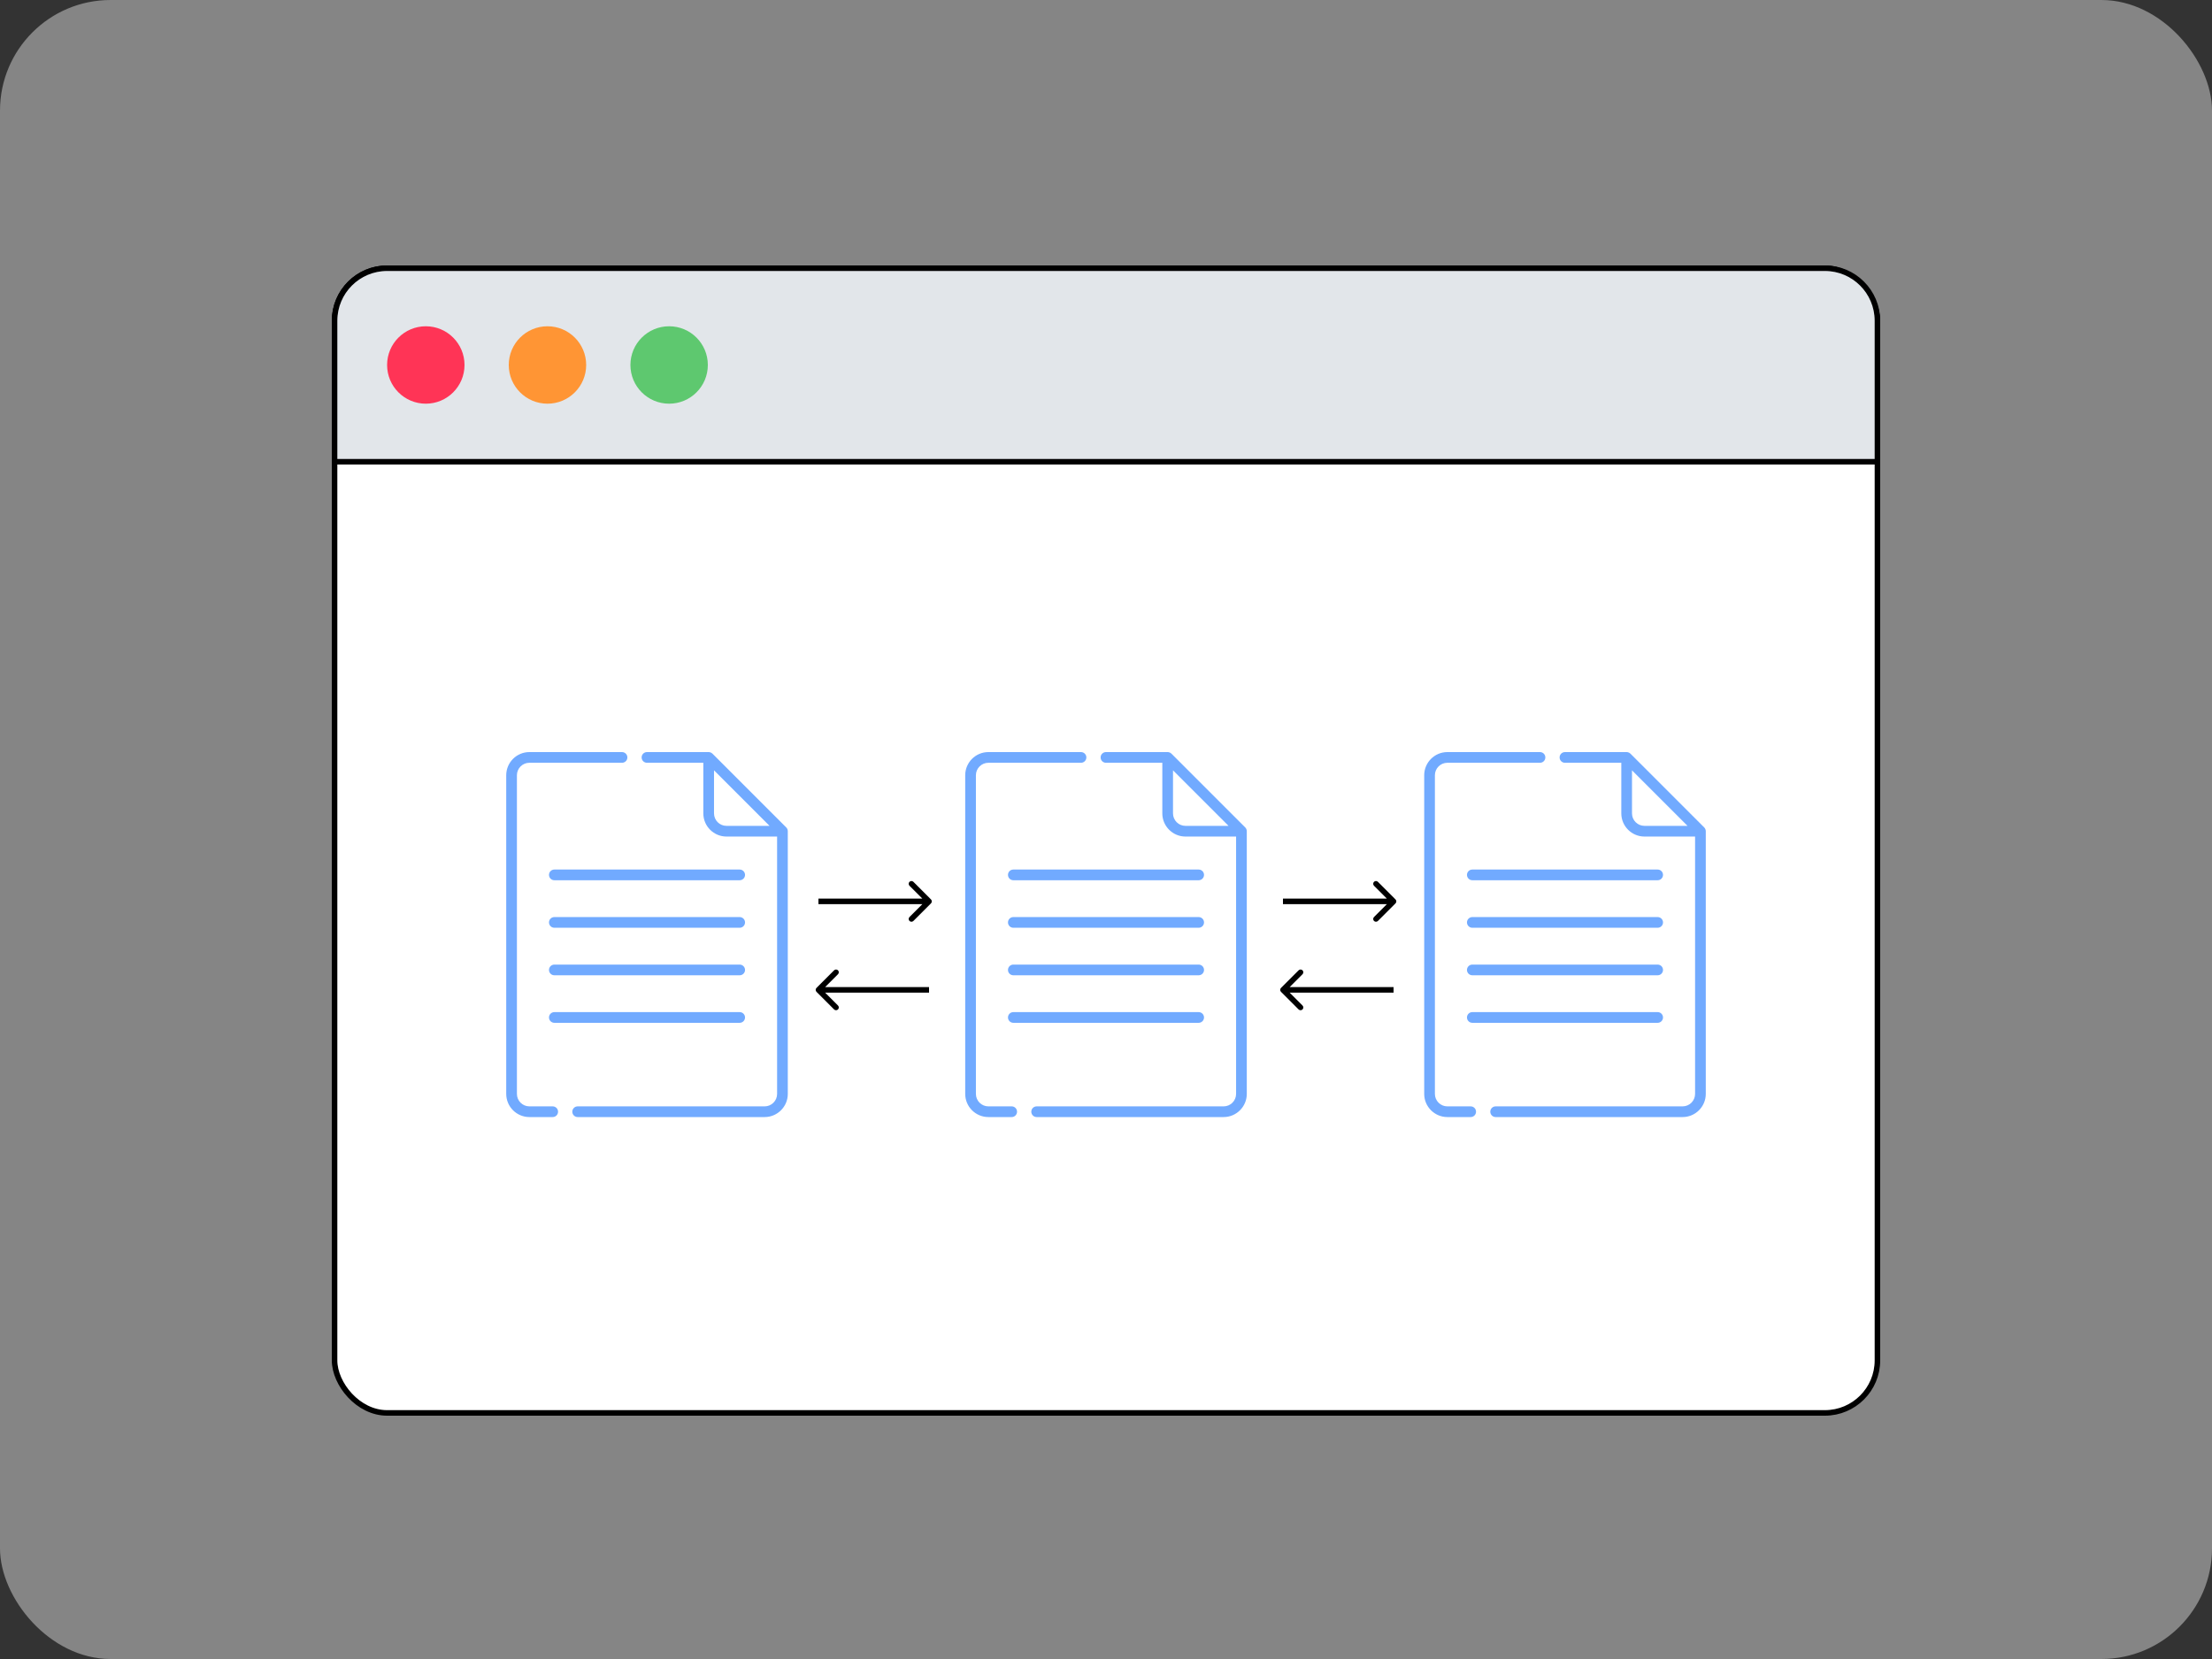 <svg width="400" height="300" viewBox="0 0 400 300" fill="none" xmlns="http://www.w3.org/2000/svg">
<rect x="0" y="0" width="400" height="300" fill="#333333" stroke="none"/>
<rect width="400" height="300" rx="20" fill="white" fill-opacity="0.4"/>
<rect x="60.5" y="48.5" width="279" height="207" rx="9.5" fill="white" stroke="black"/>
<path d="M70 48.5H330C335.247 48.5 339.5 52.753 339.5 58V83.5H60.5V58C60.5 52.753 64.753 48.5 70 48.5Z" fill="#E2E6EA" stroke="black"/>
<path d="M99.948 200.066H95.731C94.487 200.066 93.475 199.054 93.475 197.811V140.189C93.475 138.946 94.487 137.934 95.731 137.934H112.481C113.015 137.934 113.448 137.501 113.448 136.967C113.448 136.433 113.015 136 112.481 136H95.731C93.421 136 91.541 137.879 91.541 140.189V197.811C91.541 200.121 93.421 202 95.731 202H99.948C100.481 202 100.914 201.567 100.914 201.033C100.914 200.499 100.481 200.066 99.948 200.066Z" fill="#71AAFF"/>
<path d="M142.176 149.625L128.834 136.283C128.708 136.157 128.532 136.057 128.339 136.019C128.331 136.011 128.163 136 128.15 136H116.993C116.459 136 116.026 136.433 116.026 136.967C116.026 137.501 116.459 137.934 116.993 137.934H127.184V147.086C127.184 149.396 129.063 151.275 131.373 151.275H140.525V197.811C140.525 199.054 139.513 200.066 138.27 200.066H104.459C103.925 200.066 103.492 200.499 103.492 201.033C103.492 201.567 103.925 202 104.459 202H138.27C140.58 202 142.459 200.121 142.459 197.811V150.309C142.459 150.065 142.361 149.81 142.176 149.625ZM131.373 149.342C130.129 149.342 129.117 148.33 129.117 147.086V139.301L139.158 149.342H131.373Z" fill="#71AAFF"/>
<path d="M133.758 157.241H100.242C99.708 157.241 99.275 157.674 99.275 158.208C99.275 158.742 99.708 159.175 100.242 159.175H133.758C134.292 159.175 134.725 158.742 134.725 158.208C134.725 157.674 134.292 157.241 133.758 157.241Z" fill="#71AAFF"/>
<path d="M133.758 165.835H100.242C99.708 165.835 99.275 166.268 99.275 166.802C99.275 167.336 99.708 167.769 100.242 167.769H133.758C134.292 167.769 134.725 167.336 134.725 166.802C134.725 166.268 134.292 165.835 133.758 165.835Z" fill="#71AAFF"/>
<path d="M133.758 174.429H100.242C99.708 174.429 99.275 174.862 99.275 175.396C99.275 175.93 99.708 176.362 100.242 176.362H133.758C134.292 176.362 134.725 175.93 134.725 175.396C134.725 174.862 134.292 174.429 133.758 174.429Z" fill="#71AAFF"/>
<path d="M133.758 183.023H100.242C99.708 183.023 99.275 183.455 99.275 183.989C99.275 184.523 99.708 184.956 100.242 184.956H133.758C134.292 184.956 134.725 184.523 134.725 183.989C134.725 183.455 134.292 183.023 133.758 183.023Z" fill="#71AAFF"/>
<path d="M182.948 200.066H178.73C177.487 200.066 176.475 199.054 176.475 197.811V140.189C176.475 138.946 177.487 137.934 178.73 137.934H195.481C196.015 137.934 196.448 137.501 196.448 136.967C196.448 136.433 196.015 136 195.481 136H178.73C176.42 136 174.541 137.879 174.541 140.189V197.811C174.541 200.121 176.42 202 178.73 202H182.948C183.481 202 183.914 201.567 183.914 201.033C183.914 200.499 183.481 200.066 182.948 200.066Z" fill="#71AAFF"/>
<path d="M225.176 149.625L211.834 136.283C211.708 136.157 211.532 136.057 211.339 136.019C211.331 136.011 211.163 136 211.15 136H199.993C199.459 136 199.026 136.433 199.026 136.967C199.026 137.501 199.459 137.934 199.993 137.934H210.184V147.086C210.184 149.396 212.063 151.275 214.373 151.275H223.525V197.811C223.525 199.054 222.513 200.066 221.27 200.066H187.459C186.925 200.066 186.492 200.499 186.492 201.033C186.492 201.567 186.925 202 187.459 202H221.27C223.58 202 225.459 200.121 225.459 197.811V150.309C225.459 150.065 225.361 149.81 225.176 149.625ZM214.373 149.342C213.129 149.342 212.117 148.33 212.117 147.086V139.301L222.158 149.342H214.373Z" fill="#71AAFF"/>
<path d="M216.758 157.241H183.242C182.708 157.241 182.275 157.674 182.275 158.208C182.275 158.742 182.708 159.175 183.242 159.175H216.758C217.292 159.175 217.725 158.742 217.725 158.208C217.725 157.674 217.292 157.241 216.758 157.241Z" fill="#71AAFF"/>
<path d="M216.758 165.835H183.242C182.708 165.835 182.275 166.268 182.275 166.802C182.275 167.336 182.708 167.769 183.242 167.769H216.758C217.292 167.769 217.725 167.336 217.725 166.802C217.725 166.268 217.292 165.835 216.758 165.835Z" fill="#71AAFF"/>
<path d="M216.758 174.429H183.242C182.708 174.429 182.275 174.862 182.275 175.396C182.275 175.93 182.708 176.362 183.242 176.362H216.758C217.292 176.362 217.725 175.93 217.725 175.396C217.725 174.862 217.292 174.429 216.758 174.429Z" fill="#71AAFF"/>
<path d="M216.758 183.023H183.242C182.708 183.023 182.275 183.455 182.275 183.989C182.275 184.523 182.708 184.956 183.242 184.956H216.758C217.292 184.956 217.725 184.523 217.725 183.989C217.725 183.455 217.292 183.023 216.758 183.023Z" fill="#71AAFF"/>
<path d="M265.948 200.066H261.73C260.487 200.066 259.475 199.054 259.475 197.811V140.189C259.475 138.946 260.487 137.934 261.73 137.934H278.481C279.015 137.934 279.448 137.501 279.448 136.967C279.448 136.433 279.015 136 278.481 136H261.73C259.42 136 257.541 137.879 257.541 140.189V197.811C257.541 200.121 259.42 202 261.73 202H265.948C266.481 202 266.914 201.567 266.914 201.033C266.914 200.499 266.481 200.066 265.948 200.066Z" fill="#71AAFF"/>
<path d="M308.176 149.625L294.834 136.283C294.708 136.157 294.532 136.057 294.339 136.019C294.331 136.011 294.163 136 294.15 136H282.993C282.459 136 282.026 136.433 282.026 136.967C282.026 137.501 282.459 137.934 282.993 137.934H293.184V147.086C293.184 149.396 295.063 151.275 297.373 151.275H306.525V197.811C306.525 199.054 305.513 200.066 304.27 200.066H270.459C269.925 200.066 269.492 200.499 269.492 201.033C269.492 201.567 269.925 202 270.459 202H304.27C306.58 202 308.459 200.121 308.459 197.811V150.309C308.459 150.065 308.361 149.81 308.176 149.625ZM297.373 149.342C296.129 149.342 295.117 148.33 295.117 147.086V139.301L305.158 149.342H297.373Z" fill="#71AAFF"/>
<path d="M299.758 157.241H266.242C265.708 157.241 265.275 157.674 265.275 158.208C265.275 158.742 265.708 159.175 266.242 159.175H299.758C300.292 159.175 300.725 158.742 300.725 158.208C300.725 157.674 300.292 157.241 299.758 157.241Z" fill="#71AAFF"/>
<path d="M299.758 165.835H266.242C265.708 165.835 265.275 166.268 265.275 166.802C265.275 167.336 265.708 167.769 266.242 167.769H299.758C300.292 167.769 300.725 167.336 300.725 166.802C300.725 166.268 300.292 165.835 299.758 165.835Z" fill="#71AAFF"/>
<path d="M299.758 174.429H266.242C265.708 174.429 265.275 174.862 265.275 175.396C265.275 175.93 265.708 176.362 266.242 176.362H299.758C300.292 176.362 300.725 175.93 300.725 175.396C300.725 174.862 300.292 174.429 299.758 174.429Z" fill="#71AAFF"/>
<path d="M299.758 183.023H266.242C265.708 183.023 265.275 183.455 265.275 183.989C265.275 184.523 265.708 184.956 266.242 184.956H299.758C300.292 184.956 300.725 184.523 300.725 183.989C300.725 183.455 300.292 183.023 299.758 183.023Z" fill="#71AAFF"/>
<path d="M168.354 163.354C168.549 163.158 168.549 162.842 168.354 162.646L165.172 159.464C164.976 159.269 164.66 159.269 164.464 159.464C164.269 159.66 164.269 159.976 164.464 160.172L167.293 163L164.464 165.828C164.269 166.024 164.269 166.34 164.464 166.536C164.66 166.731 164.976 166.731 165.172 166.536L168.354 163.354ZM148 163.5H168V162.5H148V163.5Z" fill="black"/>
<path d="M252.354 163.354C252.549 163.158 252.549 162.842 252.354 162.646L249.172 159.464C248.976 159.269 248.66 159.269 248.464 159.464C248.269 159.66 248.269 159.976 248.464 160.172L251.293 163L248.464 165.828C248.269 166.024 248.269 166.34 248.464 166.536C248.66 166.731 248.976 166.731 249.172 166.536L252.354 163.354ZM232 163.5H252V162.5H232V163.5Z" fill="black"/>
<path d="M147.646 179.354C147.451 179.158 147.451 178.842 147.646 178.646L150.828 175.464C151.024 175.269 151.34 175.269 151.536 175.464C151.731 175.66 151.731 175.976 151.536 176.172L148.707 179L151.536 181.828C151.731 182.024 151.731 182.34 151.536 182.536C151.34 182.731 151.024 182.731 150.828 182.536L147.646 179.354ZM168 179.5H148V178.5H168V179.5Z" fill="black"/>
<path d="M231.646 179.354C231.451 179.158 231.451 178.842 231.646 178.646L234.828 175.464C235.024 175.269 235.34 175.269 235.536 175.464C235.731 175.66 235.731 175.976 235.536 176.172L232.707 179L235.536 181.828C235.731 182.024 235.731 182.34 235.536 182.536C235.34 182.731 235.024 182.731 234.828 182.536L231.646 179.354ZM252 179.5H232V178.5H252V179.5Z" fill="black"/>
<circle cx="77" cy="66" r="7" fill="#FF3456"/>
<circle cx="99" cy="66" r="7" fill="#FF9534"/>
<circle cx="121" cy="66" r="7" fill="#5EC86F"/>
</svg>
